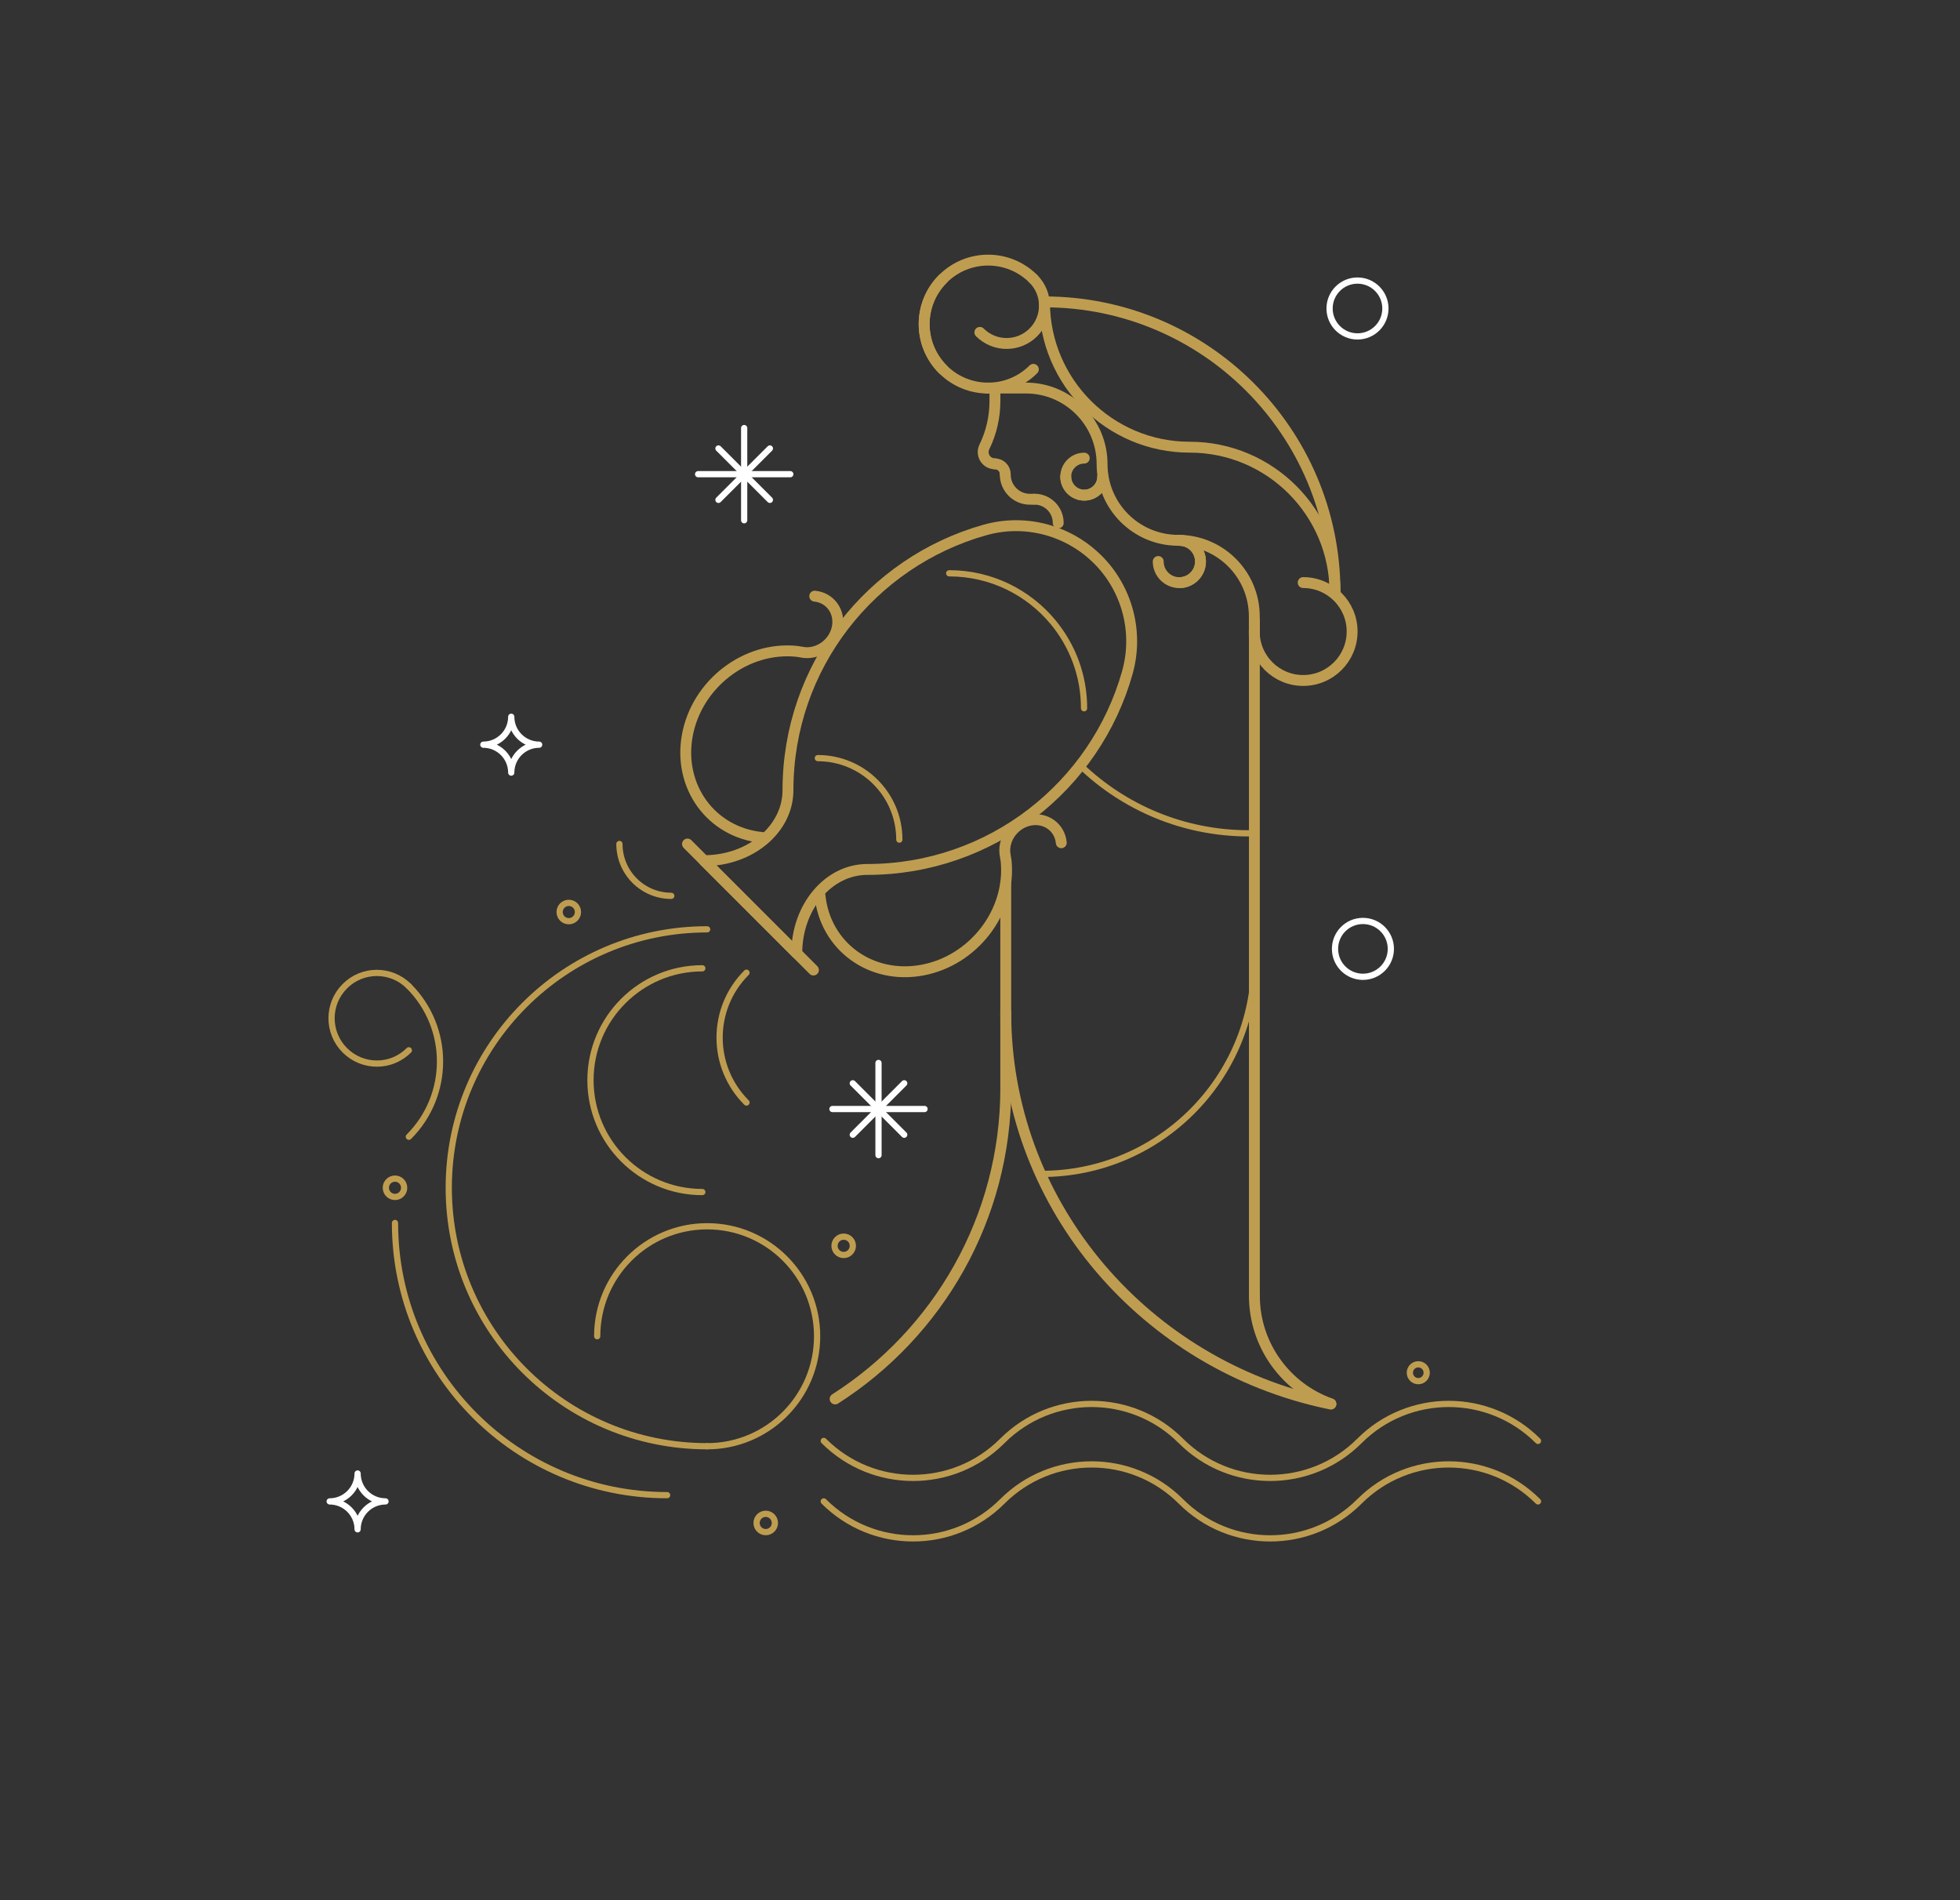 <?xml version="1.0" encoding="utf-8"?>
<!-- Generator: Adobe Illustrator 25.0.0, SVG Export Plug-In . SVG Version: 6.00 Build 0)  -->
<svg version="1.1" id="GRAPHIC_ELEMENTS" xmlns="http://www.w3.org/2000/svg" xmlns:xlink="http://www.w3.org/1999/xlink" x="0px"
	 y="0px" viewBox="0 0 320.85 310.99" style="enable-background:new 0 0 320.85 310.99;" xml:space="preserve">
<rect x="0" y="0" width="320.85" height="310.99" fill="#333333" stroke="none"/>
<style type="text/css">
	.st0{fill:none;stroke:#BF9D50;stroke-width:1.782;stroke-linecap:round;stroke-linejoin:round;stroke-miterlimit:10;}
	.st1{fill:none;stroke:#BF9D50;stroke-width:1.019;stroke-linecap:round;stroke-linejoin:round;stroke-miterlimit:10;}
	.st2{fill:none;stroke:#FFFFFF;stroke-width:1.019;stroke-linecap:round;stroke-linejoin:round;stroke-miterlimit:10;}
</style>
<g>
	<g>
		<g>
			<g>
				<g>
					<g>
						<path class="st0" d="M120.17,145.77l10.26,10.26c0-7.58,5.16-13.73,11.53-13.73l0,0c20.27,0,37.36-13.64,42.59-32.24
							c1.85-6.58-0.01-13.65-4.84-18.48l0,0l0,0c-2.03-2.03-4.45-3.53-7.07-4.46c-3.61-1.28-7.59-1.46-11.41-0.38
							c-18.6,5.23-32.24,22.31-32.24,42.59l0,0c0,6.37-6.15,11.53-13.73,11.53l10.26,10.26L120.17,145.77z"/>
					</g>
					<path class="st1" d="M133.88,124.08c7.37,0,13.34,5.97,13.34,13.34"/>
					<path class="st1" d="M155.38,93.83c6.86,0,12.99,3.13,17.04,8.04c3.15,3.82,5.04,8.71,5.04,14.05"/>
					<line class="st0" x1="112.54" y1="138.14" x2="133.16" y2="158.76"/>
					<g>
						<g>
							<path class="st0" d="M173.73,137.93c-0.25-2.52-2.52-4.17-5.07-3.7c-2.55,0.47-4.41,2.9-4.16,5.41l0.2,1.27
								c0.83,8.31-5.32,16.31-13.73,17.87c-8.42,1.56-15.91-3.91-16.74-12.22"/>
						</g>
						<g>
							<g>
								<path class="st0" d="M133.37,97.57c2.52,0.25,4.17,2.52,3.7,5.07c-0.47,2.55-2.9,4.41-5.41,4.16l-1.27-0.2
									c-8.31-0.83-16.31,5.32-17.87,13.73c-1.56,8.42,3.91,15.91,12.22,16.74"/>
							</g>
						</g>
					</g>
				</g>
			</g>
			<path class="st1" d="M115.76,236.7c-23.36,0-42.3-18.94-42.3-42.3c0-23.36,18.94-42.3,42.3-42.3"/>
			<path class="st1" d="M251.77,235.83c-8.07-8.07-21.16-8.07-29.23,0c-8.07,8.07-21.16,8.07-29.23,0c-8.07-8.07-21.16-8.07-29.23,0
				c-8.07,8.07-21.16,8.07-29.23,0"/>
			<path class="st1" d="M251.77,245.73c-8.07-8.07-21.16-8.07-29.23,0c-8.07,8.07-21.16,8.07-29.23,0c-8.07-8.07-21.16-8.07-29.23,0
				c-8.07,8.07-21.16,8.07-29.23,0"/>
			<path class="st1" d="M114.97,195.1c-10.11,0-18.31-8.2-18.31-18.31s8.2-18.31,18.31-18.31"/>
			<path class="st1" d="M109.21,244.71c-24.6,0-44.55-19.95-44.55-44.55"/>
			<path class="st1" d="M109.89,146.62c-4.69,0-8.49-3.8-8.49-8.49"/>
			<path class="st1" d="M122.2,180.45c-5.87-5.87-5.87-15.38,0-21.25"/>
			<path class="st1" d="M115.76,236.7c9.94,0,18-8.06,18-18c0-9.94-8.06-18-18-18c-9.94,0-18,8.06-18,18"/>
			<path class="st1" d="M66.93,161.41c6.8,6.8,6.8,17.83,0,24.64"/>
			<path class="st1" d="M66.93,161.41c-2.9-2.9-7.59-2.9-10.48,0c-2.9,2.9-2.9,7.59,0,10.49c2.9,2.9,7.59,2.9,10.48,0"/>
			<g>
				<g>
					<g>
						<g>
							<path class="st0" d="M169.16,60.45c-4.09,4.09-10.72,4.09-14.81,0c-4.09-4.09-4.09-10.72,0-14.81
								c4.09-4.09,10.72-4.09,14.81,0"/>
							<g>
								<path class="st0" d="M154.35,60.45c-4.09-4.09-4.09-10.72,0-14.81"/>
								<path class="st0" d="M169.16,45.64c2.42,2.42,2.42,6.34,0,8.76c-2.42,2.42-6.34,2.42-8.76,0"/>
							</g>
						</g>
						<path class="st0" d="M170.98,49.41c0,13.13,10.65,23.78,23.78,23.78c13.13,0,23.78,10.65,23.78,23.78"/>
						<path class="st0" d="M218.54,96.97c0-26.27-21.29-47.56-47.56-47.56"/>
						<g>
							<path class="st0" d="M161.55,63.51h6.4c6.88,0,12.46,5.58,12.46,12.46s5.58,12.46,12.46,12.46c6.88,0,12.46,5.58,12.46,12.46
								v3.35"/>
							<g>
								<path class="st0" d="M193.06,88.44c1.91,0,3.46,1.55,3.46,3.46c0,1.91-1.55,3.46-3.46,3.46c-1.91,0-3.46-1.55-3.46-3.46"/>
								<g>
									<path class="st0" d="M193.06,88.44c1.91,0,3.46,1.55,3.46,3.46c0,1.91-1.55,3.46-3.46,3.46"/>
									<path class="st0" d="M189.61,91.9"/>
								</g>
							</g>
							<g>
								<path class="st0" d="M180.52,78.01c0,1.67-1.36,3.03-3.03,3.03c-1.67,0-3.03-1.36-3.03-3.03c0-1.67,1.36-3.03,3.03-3.03"/>
								<g>
									<path class="st0" d="M180.52,78.01c0,1.67-1.36,3.03-3.03,3.03c-1.67,0-3.03-1.36-3.03-3.03"/>
									<path class="st0" d="M177.49,74.97"/>
								</g>
							</g>
							<path class="st0" d="M213.33,95.35c4.42,0,8.01,3.58,8.01,8.01c0,4.42-3.58,8.01-8.01,8.01c-4.42,0-8.01-3.58-8.01-8.01"/>
						</g>
					</g>
					<g>
						<g>
							<g>
								<path class="st0" d="M162.87,63.73v1.92c0,2.6-0.59,5.17-1.73,7.5l0,0c-0.62,1.28,0.31,2.76,1.73,2.76l0,0"/>
							</g>
							<path class="st0" d="M164.56,77.67c0,2.23,1.81,4.04,4.03,4.04h0.6"/>
							<path class="st0" d="M162.87,75.92c0.93,0,1.69,0.76,1.69,1.69"/>
						</g>
						<path class="st0" d="M169.34,81.7c2.15,0,3.89,1.74,3.89,3.89"/>
					</g>
				</g>
				<g>
					<g>
						<g>
							<path class="st0" d="M217.86,229.8c-0.67-0.14-1.34-0.28-2.01-0.44c-29.38-6.92-51.21-32.8-51.21-63.67"/>
						</g>
					</g>
					<g>
						<g>
							<path class="st0" d="M164.65,178.03c0,21.41-11.14,40.21-27.94,50.93"/>
						</g>
					</g>
					<path class="st1" d="M205.34,157.28c0,19.25-15.6,34.85-34.85,34.85"/>
					<path class="st1" d="M204.43,136.39c-10.71,0-20.43-4.23-27.58-11.11"/>
					<line class="st0" x1="205.34" y1="101.61" x2="205.34" y2="212.05"/>
					<line class="st0" x1="164.64" y1="178.03" x2="164.64" y2="144.5"/>
					<path class="st0" d="M217.87,229.76c-7.3-2.57-12.53-9.53-12.53-17.72"/>
				</g>
			</g>
			<circle class="st1" cx="64.66" cy="194.4" r="1.5"/>
			<path class="st1" d="M139.61,203.9c0-0.83-0.67-1.5-1.5-1.5c-0.83,0-1.5,0.67-1.5,1.5c0,0.83,0.67,1.5,1.5,1.5
				C138.94,205.4,139.61,204.73,139.61,203.9z"/>
			<circle class="st1" cx="232.17" cy="224.67" r="1.38"/>
			<circle class="st1" cx="125.35" cy="249.26" r="1.5"/>
			<path class="st1" d="M94.61,149.27c0-0.83-0.67-1.5-1.5-1.5c-0.83,0-1.5,0.67-1.5,1.5c0,0.83,0.67,1.5,1.5,1.5
				C93.94,150.77,94.61,150.1,94.61,149.27z"/>
		</g>
		<g>
			<line class="st2" x1="121.82" y1="70.06" x2="121.82" y2="85.15"/>
			<line class="st2" x1="114.28" y1="77.61" x2="129.37" y2="77.61"/>
			<line class="st2" x1="117.61" y1="73.4" x2="126.03" y2="81.81"/>
			<line class="st2" x1="117.61" y1="81.81" x2="126.03" y2="73.4"/>
		</g>
		<g>
			<line class="st2" x1="143.81" y1="173.97" x2="143.81" y2="189.06"/>
			<line class="st2" x1="136.27" y1="181.51" x2="151.35" y2="181.51"/>
			<line class="st2" x1="139.6" y1="177.3" x2="148.02" y2="185.72"/>
			<line class="st2" x1="139.6" y1="185.72" x2="148.02" y2="177.3"/>
		</g>
		<circle class="st2" cx="222.22" cy="50.49" r="4.57"/>
		<circle class="st2" cx="223.11" cy="155.3" r="4.57"/>
		<path class="st2" d="M63.11,245.73c-2.52,0-4.57,2.05-4.57,4.57c0-2.52-2.05-4.57-4.57-4.57c2.52,0,4.57-2.05,4.57-4.57
			C58.54,243.68,60.58,245.73,63.11,245.73z"/>
		<path class="st2" d="M88.26,121.88c-2.52,0-4.57,2.05-4.57,4.57c0-2.52-2.05-4.57-4.57-4.57c2.52,0,4.57-2.05,4.57-4.57
			C83.69,119.83,85.74,121.88,88.26,121.88z"/>
	</g>
</g>
</svg>
